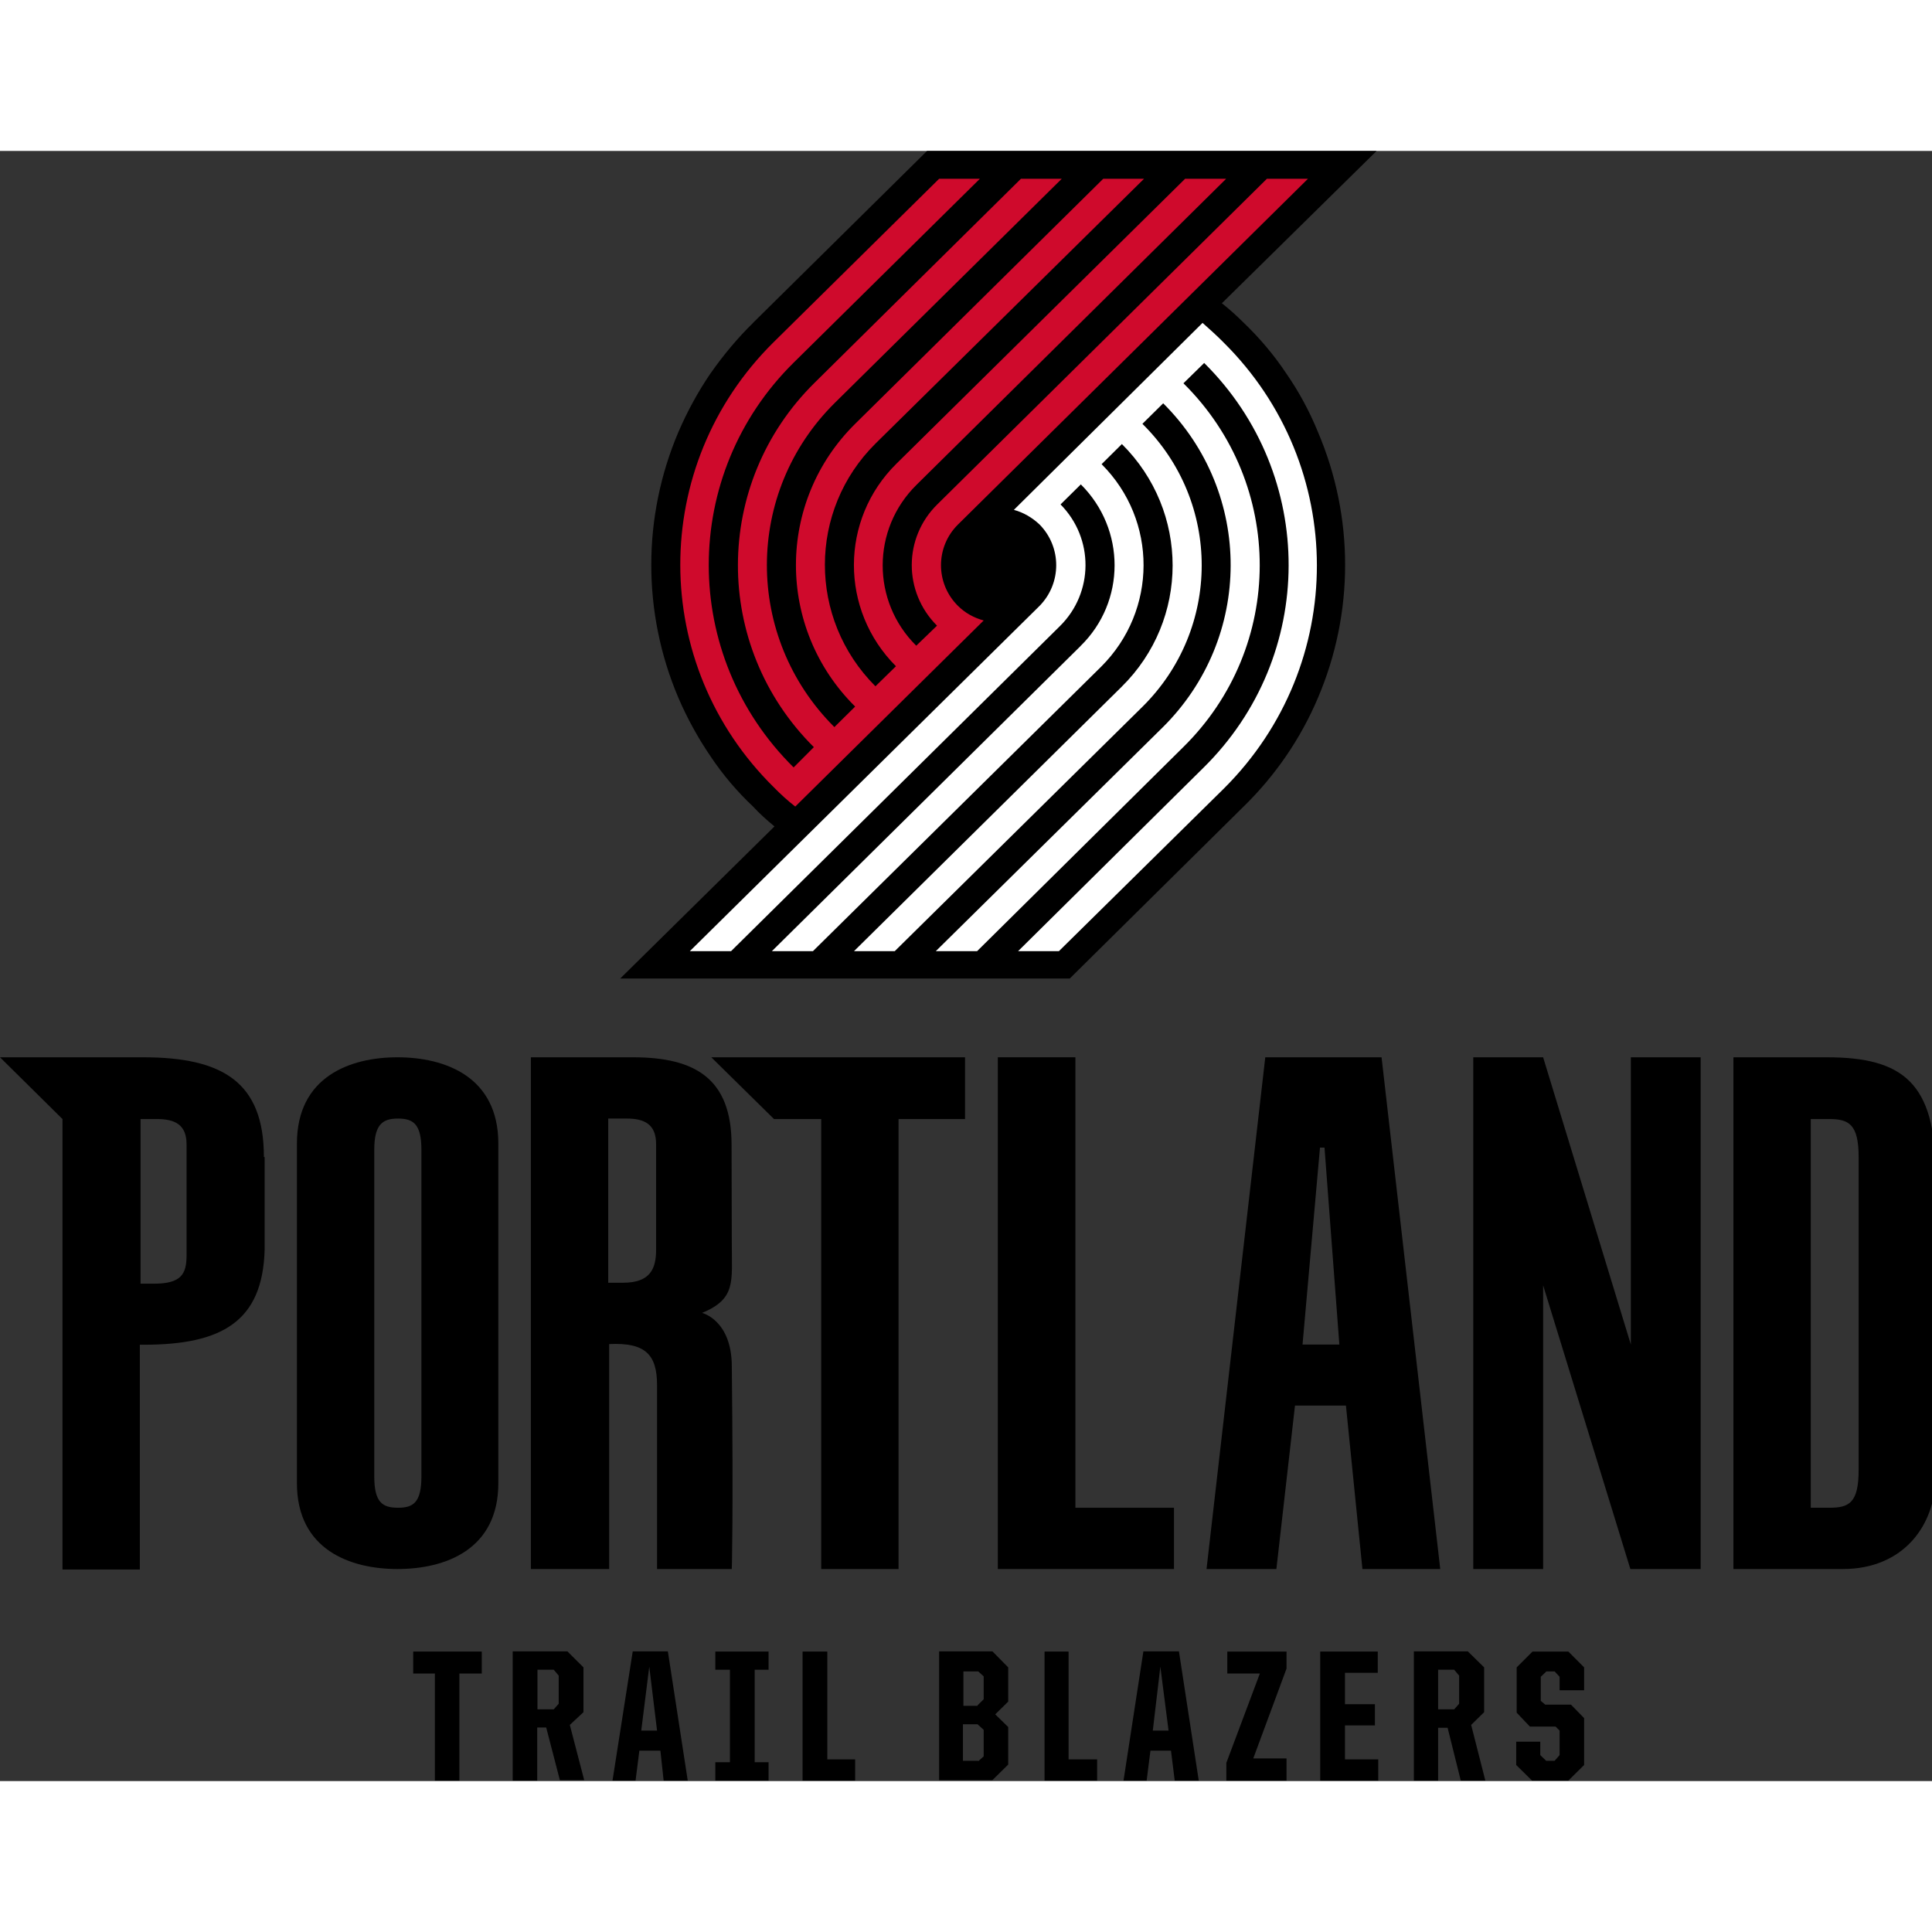 <?xml version="1.0" encoding="UTF-8"?>
<svg xmlns="http://www.w3.org/2000/svg" xmlns:xlink="http://www.w3.org/1999/xlink" width="32px" height="32px" viewBox="0 0 32 27" version="1.1">
<rect x="0" y="0" width="32" height="27" fill="#333333" stroke="none"/>
<g id="surface1">
<path style=" stroke:none;fill-rule:nonzero;fill:rgb(0%,0%,0%);fill-opacity:1;" d="M 21.301 3.68 C 21.098 3.375 20.859 3.094 20.594 2.84 C 20.48 2.727 20.363 2.621 20.238 2.523 L 22.801 0 L 15.355 0 L 12.48 2.84 L 12.473 2.848 C 12.211 3.105 11.977 3.387 11.766 3.688 C 11.559 3.992 11.383 4.316 11.238 4.652 C 10.637 6.062 10.637 7.652 11.238 9.062 C 11.383 9.398 11.559 9.719 11.766 10.023 C 11.969 10.328 12.207 10.609 12.473 10.859 C 12.582 10.977 12.703 11.086 12.828 11.188 L 10.273 13.707 L 17.719 13.707 L 20.602 10.855 C 21.125 10.344 21.543 9.734 21.828 9.062 C 22.43 7.652 22.43 6.062 21.828 4.652 C 21.688 4.309 21.512 3.984 21.301 3.68 Z M 21.301 3.68 "/>
<path style=" stroke:none;fill-rule:nonzero;fill:rgb(100%,100%,100%);fill-opacity:1;" d="M 20.266 3.172 C 20.156 3.059 20.031 2.949 19.918 2.848 L 16.793 5.945 C 16.953 5.988 17.098 6.074 17.219 6.188 C 17.586 6.562 17.586 7.16 17.219 7.535 L 11.426 13.254 L 12.109 13.254 L 17.555 7.871 C 18.117 7.316 18.121 6.418 17.566 5.855 L 17.902 5.523 C 18.648 6.266 18.648 7.465 17.898 8.199 L 17.895 8.203 L 12.785 13.254 L 13.465 13.254 L 18.238 8.543 C 19.172 7.613 19.176 6.117 18.246 5.188 L 18.582 4.855 C 19.703 5.969 19.703 7.766 18.578 8.875 L 18.574 8.879 L 14.145 13.254 L 14.82 13.254 L 18.918 9.211 C 20.23 7.918 20.234 5.816 18.922 4.52 L 19.266 4.18 C 20.762 5.668 20.754 8.07 19.254 9.551 L 15.5 13.254 L 16.184 13.254 L 19.594 9.879 C 21.285 8.219 21.289 5.52 19.605 3.852 L 19.602 3.848 L 19.945 3.512 C 21.816 5.367 21.809 8.371 19.93 10.219 L 16.863 13.254 L 17.539 13.254 L 20.273 10.559 C 22.328 8.512 22.324 5.211 20.266 3.172 Z M 20.266 3.172 "/>
<path style=" stroke:none;fill-rule:nonzero;fill:rgb(81.176%,3.922%,17.255%);fill-opacity:1;" d="M 12.82 10.543 C 12.93 10.656 13.047 10.762 13.172 10.859 L 16.293 7.777 C 16.133 7.734 15.984 7.652 15.867 7.535 C 15.492 7.164 15.492 6.559 15.867 6.188 L 21.664 0.461 L 20.984 0.461 L 15.527 5.852 C 14.961 6.406 14.961 7.305 15.52 7.863 L 15.176 8.195 C 14.434 7.461 14.434 6.266 15.18 5.531 C 15.184 5.527 15.188 5.523 15.191 5.52 L 20.309 0.461 L 19.629 0.461 L 14.848 5.18 C 13.91 6.105 13.91 7.605 14.84 8.535 L 14.5 8.867 C 13.383 7.75 13.383 5.953 14.504 4.844 L 18.949 0.461 L 18.273 0.461 L 14.172 4.512 C 12.855 5.805 12.855 7.906 14.164 9.203 L 13.82 9.543 C 12.328 8.055 12.328 5.656 13.828 4.172 L 17.586 0.461 L 16.91 0.461 L 13.492 3.84 C 11.805 5.504 11.797 8.203 13.48 9.875 L 13.145 10.211 C 11.27 8.359 11.27 5.355 13.148 3.504 L 16.23 0.461 L 15.555 0.461 L 12.809 3.172 C 10.75 5.211 10.754 8.512 12.82 10.543 Z M 12.82 10.543 "/>
<path style=" stroke:none;fill-rule:nonzero;fill:rgb(0%,0%,0%);fill-opacity:1;" d="M 7.203 25.219 L 6.844 25.219 L 6.844 24.855 L 7.98 24.855 L 7.98 25.219 L 7.609 25.219 L 7.609 26.992 L 7.203 26.992 Z M 7.203 25.219 "/>
<path style=" stroke:none;fill-rule:nonzero;fill:rgb(0%,0%,0%);fill-opacity:1;" d="M 8.5 24.852 L 9.398 24.852 L 9.664 25.117 L 9.664 25.859 L 9.438 26.07 L 9.676 26.984 L 9.273 26.984 L 9.047 26.113 L 8.898 26.113 L 8.898 26.992 L 8.492 26.992 L 8.492 24.852 Z M 9.172 25.812 L 9.254 25.719 L 9.254 25.254 L 9.172 25.156 L 8.902 25.156 L 8.902 25.812 Z M 9.172 25.812 "/>
<path style=" stroke:none;fill-rule:nonzero;fill:rgb(0%,0%,0%);fill-opacity:1;" d="M 10.48 24.852 L 11.062 24.852 L 11.391 26.992 L 10.992 26.992 L 10.938 26.496 L 10.59 26.496 L 10.527 26.992 L 10.145 26.992 Z M 10.621 26.164 L 10.883 26.164 L 10.754 25.105 Z M 10.621 26.164 "/>
<path style=" stroke:none;fill-rule:nonzero;fill:rgb(0%,0%,0%);fill-opacity:1;" d="M 11.848 26.688 L 12.09 26.688 L 12.09 25.156 L 11.848 25.156 L 11.848 24.855 L 12.73 24.855 L 12.73 25.156 L 12.5 25.156 L 12.5 26.688 L 12.73 26.688 L 12.73 26.992 L 11.848 26.992 Z M 11.848 26.688 "/>
<path style=" stroke:none;fill-rule:nonzero;fill:rgb(0%,0%,0%);fill-opacity:1;" d="M 13.293 24.855 L 13.703 24.855 L 13.703 26.641 L 14.164 26.641 L 14.164 26.992 L 13.293 26.992 Z M 13.293 24.855 "/>
<path style=" stroke:none;fill-rule:nonzero;fill:rgb(0%,0%,0%);fill-opacity:1;" d="M 15.555 24.852 L 16.438 24.852 L 16.699 25.117 L 16.699 25.684 L 16.484 25.895 L 16.699 26.105 L 16.699 26.727 L 16.438 26.984 L 15.555 26.984 Z M 16.191 25.746 L 16.293 25.645 L 16.293 25.266 L 16.203 25.184 L 15.957 25.184 L 15.957 25.754 L 16.191 25.754 Z M 16.203 26.672 L 16.293 26.59 L 16.293 26.152 L 16.191 26.059 L 15.949 26.059 L 15.949 26.664 L 16.203 26.664 Z M 16.203 26.672 "/>
<path style=" stroke:none;fill-rule:nonzero;fill:rgb(0%,0%,0%);fill-opacity:1;" d="M 17.301 24.855 L 17.699 24.855 L 17.699 26.641 L 18.172 26.641 L 18.172 26.992 L 17.301 26.992 Z M 17.301 24.855 "/>
<path style=" stroke:none;fill-rule:nonzero;fill:rgb(0%,0%,0%);fill-opacity:1;" d="M 18.938 24.852 L 19.527 24.852 L 19.855 26.992 L 19.457 26.992 L 19.395 26.496 L 19.055 26.496 L 18.992 26.992 L 18.609 26.992 Z M 19.094 26.164 L 19.355 26.164 L 19.219 25.105 Z M 19.094 26.164 "/>
<path style=" stroke:none;fill-rule:nonzero;fill:rgb(0%,0%,0%);fill-opacity:1;" d="M 20.312 26.699 L 20.867 25.219 L 20.328 25.219 L 20.328 24.855 L 21.309 24.855 L 21.309 25.137 L 20.758 26.625 L 21.309 26.625 L 21.309 26.992 L 20.312 26.992 Z M 20.312 26.699 "/>
<path style=" stroke:none;fill-rule:nonzero;fill:rgb(0%,0%,0%);fill-opacity:1;" d="M 21.867 24.855 L 22.82 24.855 L 22.82 25.207 L 22.277 25.207 L 22.277 25.727 L 22.773 25.727 L 22.773 26.078 L 22.277 26.078 L 22.277 26.641 L 22.828 26.641 L 22.828 26.992 L 21.867 26.992 Z M 21.867 24.855 "/>
<path style=" stroke:none;fill-rule:nonzero;fill:rgb(0%,0%,0%);fill-opacity:1;" d="M 23.418 24.852 L 24.312 24.852 L 24.582 25.117 L 24.582 25.859 L 24.367 26.07 L 24.602 26.992 L 24.195 26.992 L 23.977 26.117 L 23.82 26.117 L 23.82 26.992 L 23.418 26.992 Z M 24.086 25.812 L 24.168 25.719 L 24.168 25.254 L 24.086 25.156 L 23.82 25.156 L 23.82 25.812 Z M 24.086 25.812 "/>
<path style=" stroke:none;fill-rule:nonzero;fill:rgb(0%,0%,0%);fill-opacity:1;" d="M 25.113 26.734 L 25.113 26.348 L 25.512 26.348 L 25.512 26.57 L 25.609 26.664 L 25.75 26.664 L 25.832 26.57 L 25.832 26.164 L 25.766 26.098 L 25.34 26.098 L 25.121 25.867 L 25.121 25.117 L 25.383 24.855 L 25.977 24.855 L 26.238 25.117 L 26.238 25.496 L 25.832 25.496 L 25.832 25.273 L 25.75 25.184 L 25.613 25.184 L 25.52 25.273 L 25.52 25.672 L 25.594 25.734 L 26.02 25.734 L 26.238 25.957 L 26.238 26.734 L 25.977 26.992 L 25.375 26.992 Z M 25.113 26.734 "/>
<path style=" stroke:none;fill-rule:nonzero;fill:rgb(0%,0%,0%);fill-opacity:1;" d="M 4.371 16.664 C 4.371 15.426 3.691 15.012 2.371 15.012 L 0 15.012 L 1.035 16.035 L 1.035 23.496 L 2.316 23.496 L 2.316 19.773 L 2.383 19.773 C 3.68 19.773 4.348 19.383 4.383 18.207 L 4.383 16.664 Z M 2.316 16.035 L 2.602 16.035 C 2.898 16.035 3.09 16.129 3.09 16.453 L 3.09 18.293 C 3.09 18.605 3 18.762 2.547 18.762 L 2.328 18.762 L 2.328 16.035 Z M 2.316 16.035 "/>
<path style=" stroke:none;fill-rule:nonzero;fill:rgb(0%,0%,0%);fill-opacity:1;" d="M 6.199 16.547 C 6.199 16.121 6.336 16.027 6.594 16.027 C 6.848 16.027 6.98 16.121 6.98 16.547 L 6.98 21.953 C 6.98 22.387 6.844 22.473 6.594 22.473 C 6.336 22.473 6.199 22.387 6.199 21.953 Z M 6.582 23.488 C 7.375 23.488 8.254 23.168 8.254 22.066 L 8.254 16.441 C 8.254 15.332 7.371 15.012 6.582 15.012 C 5.801 15.012 4.918 15.332 4.918 16.441 L 4.918 22.066 C 4.918 23.168 5.801 23.488 6.582 23.488 Z M 6.582 23.488 "/>
<path style=" stroke:none;fill-rule:nonzero;fill:rgb(0%,0%,0%);fill-opacity:1;" d="M 21.863 16.508 L 21.938 16.508 L 22.184 19.77 L 21.574 19.77 Z M 21.449 20.781 L 22.293 20.781 L 22.566 23.488 L 23.855 23.488 L 22.883 15.012 L 20.957 15.012 L 19.984 23.488 L 21.141 23.488 Z M 21.449 20.781 "/>
<path style=" stroke:none;fill-rule:nonzero;fill:rgb(0%,0%,0%);fill-opacity:1;" d="M 30.785 21.844 C 30.785 22.391 30.629 22.473 30.301 22.473 L 29.992 22.473 L 29.992 16.035 L 30.301 16.035 C 30.621 16.035 30.785 16.121 30.785 16.664 Z M 32.059 21.953 L 32.059 16.934 C 32.059 15.441 31.523 15.012 30.258 15.012 L 28.711 15.012 L 28.711 23.488 L 30.523 23.488 C 31.531 23.488 32.059 22.758 32.059 21.953 Z M 32.059 21.953 "/>
<path style=" stroke:none;fill-rule:nonzero;fill:rgb(0%,0%,0%);fill-opacity:1;" d="M 10.074 16.027 L 10.383 16.027 C 10.672 16.027 10.867 16.121 10.867 16.449 L 10.867 18.199 C 10.867 18.512 10.773 18.746 10.32 18.746 L 10.074 18.746 Z M 10.094 19.762 C 10.691 19.734 10.883 19.938 10.883 20.445 L 10.883 23.488 L 12.121 23.488 C 12.121 23.488 12.148 22.574 12.121 20.125 C 12.117 19.363 11.629 19.246 11.629 19.246 C 12.191 19.012 12.121 18.734 12.121 18.105 L 12.117 16.461 C 12.117 15.363 11.512 15.012 10.484 15.012 L 8.793 15.012 L 8.793 23.488 L 10.09 23.488 L 10.09 19.762 Z M 10.094 19.762 "/>
<path style=" stroke:none;fill-rule:nonzero;fill:rgb(0%,0%,0%);fill-opacity:1;" d="M 19.445 22.473 L 17.812 22.473 L 17.812 15.012 L 16.527 15.012 L 16.527 23.488 L 19.445 23.488 Z M 19.445 22.473 "/>
<path style=" stroke:none;fill-rule:nonzero;fill:rgb(0%,0%,0%);fill-opacity:1;" d="M 13.602 16.035 L 13.602 23.488 L 14.883 23.488 L 14.883 16.035 L 15.984 16.035 L 15.984 15.012 L 11.781 15.012 L 12.82 16.035 Z M 13.602 16.035 "/>
<path style=" stroke:none;fill-rule:nonzero;fill:rgb(0%,0%,0%);fill-opacity:1;" d="M 25.559 18.789 L 27.004 23.488 L 28.168 23.488 L 28.168 15.012 L 27.012 15.012 L 27.012 19.77 L 25.559 15.012 L 24.402 15.012 L 24.402 23.488 L 25.559 23.488 Z M 25.559 18.789 "/>
</g>
</svg>
